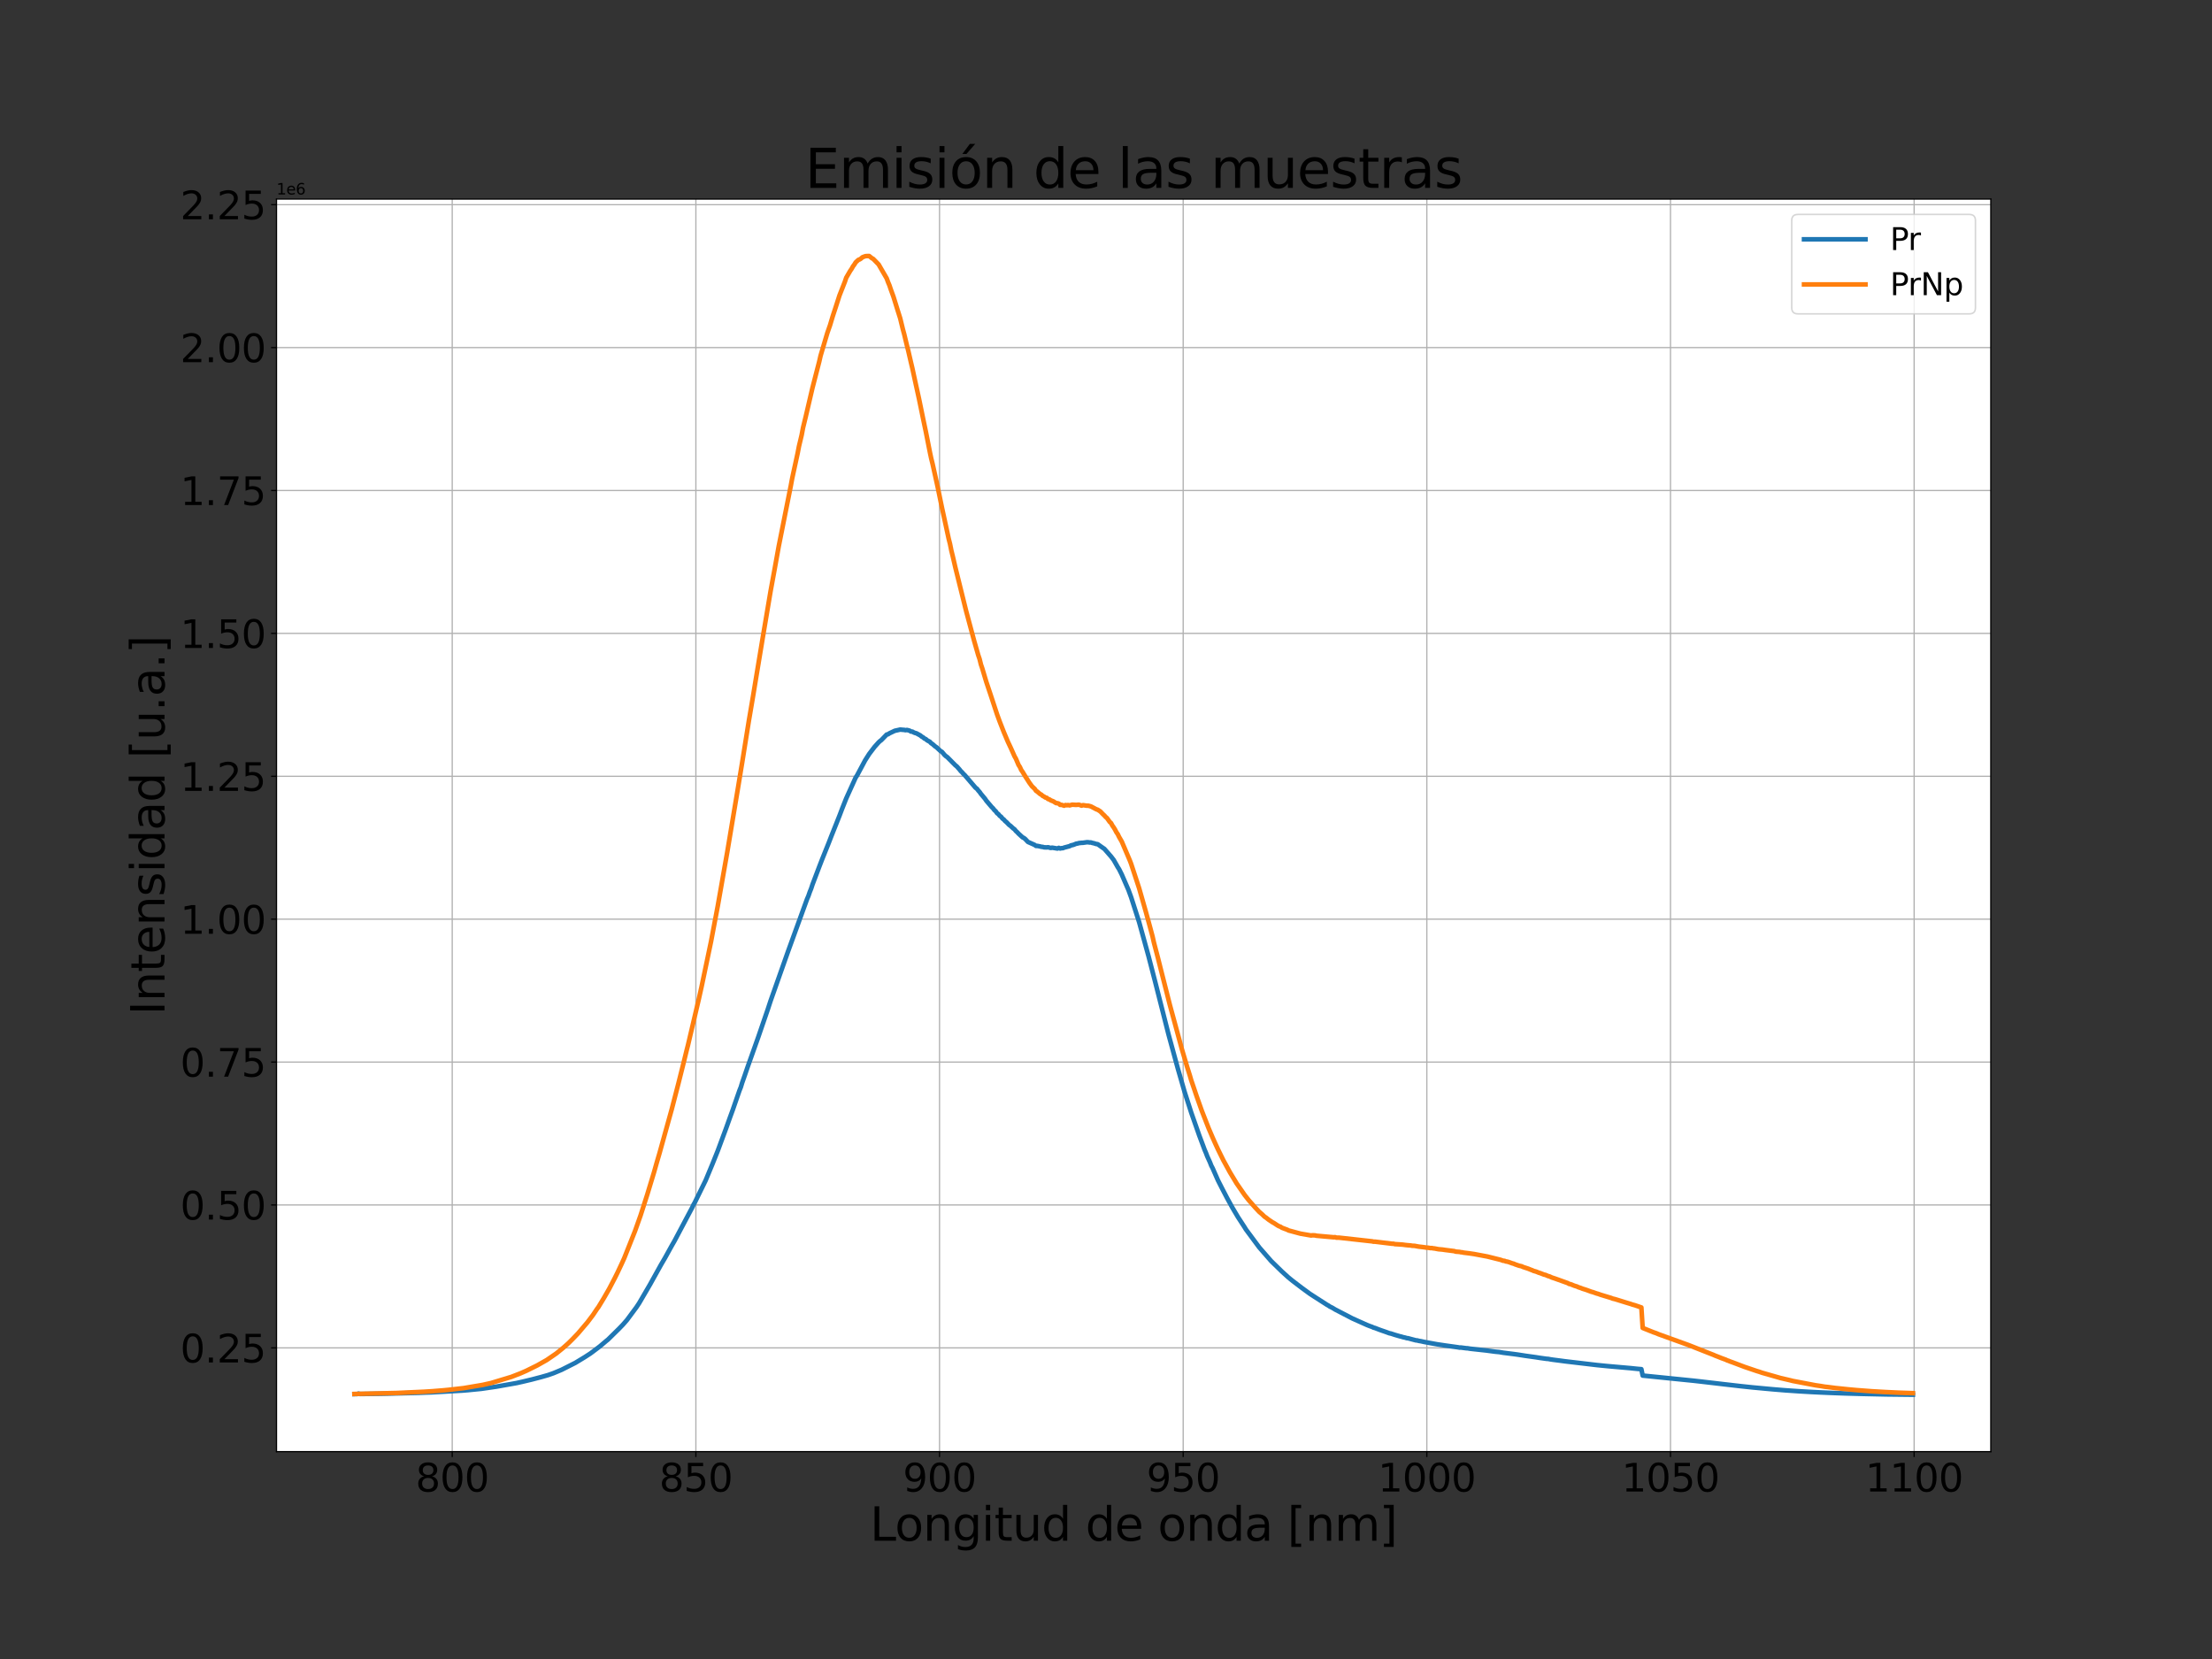 <?xml version="1.0" encoding="utf-8" standalone="no"?>
<!DOCTYPE svg PUBLIC "-//W3C//DTD SVG 1.1//EN"
  "http://www.w3.org/Graphics/SVG/1.1/DTD/svg11.dtd">
<svg xmlns:xlink="http://www.w3.org/1999/xlink" width="1440pt" height="1080pt" viewBox="0 0 1440 1080" xmlns="http://www.w3.org/2000/svg" version="1.1">
 <rect x="0" y="0" width="1440" height="1080" fill="#333333" stroke="none"/>
 <defs>
  <style type="text/css">*{stroke-linejoin: round; stroke-linecap: butt}</style>
 </defs>
 <g id="figure_1">
  <g id="patch_1">
   <path d="M 0 1080 
L 1440 1080 
L 1440 0 
L 0 0 
L 0 1080 
z
" style="fill: none"/>
  </g>
  <g id="axes_1">
   <g id="patch_2">
    <path d="M 180 945 
L 1296 945 
L 1296 129.6 
L 180 129.6 
z
" style="fill: #ffffff"/>
   </g>
   <g id="matplotlib.axis_1">
    <g id="xtick_1">
     <g id="line2d_1">
      <path d="M 294.395 945 
L 294.395 129.6 
" clip-path="url(#p2f93e17b36)" style="fill: none; stroke: #b0b0b0; stroke-width: 0.8; stroke-linecap: square"/>
     </g>
     <g id="line2d_2">
      <defs>
       <path id="mc2baa022e6" d="M 0 0 
L 0 3.5 
" style="stroke: #000000; stroke-width: 0.8"/>
      </defs>
      <g>
       <use xlink:href="#mc2baa022e6" x="294.395" y="945" style="stroke: #000000; stroke-width: 0.8"/>
      </g>
     </g>
     <g id="text_1">
      <!-- 800 -->
      <g transform="translate(270.536 970.996)scale(0.25 -0.25)">
       <defs>
        <path id="DejaVuSans-38" d="M 2034 2216 
Q 1584 2216 1326 1975 
Q 1069 1734 1069 1313 
Q 1069 891 1326 650 
Q 1584 409 2034 409 
Q 2484 409 2743 651 
Q 3003 894 3003 1313 
Q 3003 1734 2745 1975 
Q 2488 2216 2034 2216 
z
M 1403 2484 
Q 997 2584 770 2862 
Q 544 3141 544 3541 
Q 544 4100 942 4425 
Q 1341 4750 2034 4750 
Q 2731 4750 3128 4425 
Q 3525 4100 3525 3541 
Q 3525 3141 3298 2862 
Q 3072 2584 2669 2484 
Q 3125 2378 3379 2068 
Q 3634 1759 3634 1313 
Q 3634 634 3220 271 
Q 2806 -91 2034 -91 
Q 1263 -91 848 271 
Q 434 634 434 1313 
Q 434 1759 690 2068 
Q 947 2378 1403 2484 
z
M 1172 3481 
Q 1172 3119 1398 2916 
Q 1625 2713 2034 2713 
Q 2441 2713 2670 2916 
Q 2900 3119 2900 3481 
Q 2900 3844 2670 4047 
Q 2441 4250 2034 4250 
Q 1625 4250 1398 4047 
Q 1172 3844 1172 3481 
z
" transform="scale(0.016)"/>
        <path id="DejaVuSans-30" d="M 2034 4250 
Q 1547 4250 1301 3770 
Q 1056 3291 1056 2328 
Q 1056 1369 1301 889 
Q 1547 409 2034 409 
Q 2525 409 2770 889 
Q 3016 1369 3016 2328 
Q 3016 3291 2770 3770 
Q 2525 4250 2034 4250 
z
M 2034 4750 
Q 2819 4750 3233 4129 
Q 3647 3509 3647 2328 
Q 3647 1150 3233 529 
Q 2819 -91 2034 -91 
Q 1250 -91 836 529 
Q 422 1150 422 2328 
Q 422 3509 836 4129 
Q 1250 4750 2034 4750 
z
" transform="scale(0.016)"/>
       </defs>
       <use xlink:href="#DejaVuSans-38"/>
       <use xlink:href="#DejaVuSans-30" x="63.623"/>
       <use xlink:href="#DejaVuSans-30" x="127.246"/>
      </g>
     </g>
    </g>
    <g id="xtick_2">
     <g id="line2d_3">
      <path d="M 453.011 945 
L 453.011 129.6 
" clip-path="url(#p2f93e17b36)" style="fill: none; stroke: #b0b0b0; stroke-width: 0.8; stroke-linecap: square"/>
     </g>
     <g id="line2d_4">
      <g>
       <use xlink:href="#mc2baa022e6" x="453.011" y="945" style="stroke: #000000; stroke-width: 0.8"/>
      </g>
     </g>
     <g id="text_2">
      <!-- 850 -->
      <g transform="translate(429.152 970.996)scale(0.25 -0.25)">
       <defs>
        <path id="DejaVuSans-35" d="M 691 4666 
L 3169 4666 
L 3169 4134 
L 1269 4134 
L 1269 2991 
Q 1406 3038 1543 3061 
Q 1681 3084 1819 3084 
Q 2600 3084 3056 2656 
Q 3513 2228 3513 1497 
Q 3513 744 3044 326 
Q 2575 -91 1722 -91 
Q 1428 -91 1123 -41 
Q 819 9 494 109 
L 494 744 
Q 775 591 1075 516 
Q 1375 441 1709 441 
Q 2250 441 2565 725 
Q 2881 1009 2881 1497 
Q 2881 1984 2565 2268 
Q 2250 2553 1709 2553 
Q 1456 2553 1204 2497 
Q 953 2441 691 2322 
L 691 4666 
z
" transform="scale(0.016)"/>
       </defs>
       <use xlink:href="#DejaVuSans-38"/>
       <use xlink:href="#DejaVuSans-35" x="63.623"/>
       <use xlink:href="#DejaVuSans-30" x="127.246"/>
      </g>
     </g>
    </g>
    <g id="xtick_3">
     <g id="line2d_5">
      <path d="M 611.627 945 
L 611.627 129.6 
" clip-path="url(#p2f93e17b36)" style="fill: none; stroke: #b0b0b0; stroke-width: 0.8; stroke-linecap: square"/>
     </g>
     <g id="line2d_6">
      <g>
       <use xlink:href="#mc2baa022e6" x="611.627" y="945" style="stroke: #000000; stroke-width: 0.8"/>
      </g>
     </g>
     <g id="text_3">
      <!-- 900 -->
      <g transform="translate(587.767 970.996)scale(0.25 -0.25)">
       <defs>
        <path id="DejaVuSans-39" d="M 703 97 
L 703 672 
Q 941 559 1184 500 
Q 1428 441 1663 441 
Q 2288 441 2617 861 
Q 2947 1281 2994 2138 
Q 2813 1869 2534 1725 
Q 2256 1581 1919 1581 
Q 1219 1581 811 2004 
Q 403 2428 403 3163 
Q 403 3881 828 4315 
Q 1253 4750 1959 4750 
Q 2769 4750 3195 4129 
Q 3622 3509 3622 2328 
Q 3622 1225 3098 567 
Q 2575 -91 1691 -91 
Q 1453 -91 1209 -44 
Q 966 3 703 97 
z
M 1959 2075 
Q 2384 2075 2632 2365 
Q 2881 2656 2881 3163 
Q 2881 3666 2632 3958 
Q 2384 4250 1959 4250 
Q 1534 4250 1286 3958 
Q 1038 3666 1038 3163 
Q 1038 2656 1286 2365 
Q 1534 2075 1959 2075 
z
" transform="scale(0.016)"/>
       </defs>
       <use xlink:href="#DejaVuSans-39"/>
       <use xlink:href="#DejaVuSans-30" x="63.623"/>
       <use xlink:href="#DejaVuSans-30" x="127.246"/>
      </g>
     </g>
    </g>
    <g id="xtick_4">
     <g id="line2d_7">
      <path d="M 770.243 945 
L 770.243 129.6 
" clip-path="url(#p2f93e17b36)" style="fill: none; stroke: #b0b0b0; stroke-width: 0.8; stroke-linecap: square"/>
     </g>
     <g id="line2d_8">
      <g>
       <use xlink:href="#mc2baa022e6" x="770.243" y="945" style="stroke: #000000; stroke-width: 0.8"/>
      </g>
     </g>
     <g id="text_4">
      <!-- 950 -->
      <g transform="translate(746.383 970.996)scale(0.25 -0.25)">
       <use xlink:href="#DejaVuSans-39"/>
       <use xlink:href="#DejaVuSans-35" x="63.623"/>
       <use xlink:href="#DejaVuSans-30" x="127.246"/>
      </g>
     </g>
    </g>
    <g id="xtick_5">
     <g id="line2d_9">
      <path d="M 928.858 945 
L 928.858 129.6 
" clip-path="url(#p2f93e17b36)" style="fill: none; stroke: #b0b0b0; stroke-width: 0.8; stroke-linecap: square"/>
     </g>
     <g id="line2d_10">
      <g>
       <use xlink:href="#mc2baa022e6" x="928.858" y="945" style="stroke: #000000; stroke-width: 0.8"/>
      </g>
     </g>
     <g id="text_5">
      <!-- 1000 -->
      <g transform="translate(897.046 970.996)scale(0.25 -0.25)">
       <defs>
        <path id="DejaVuSans-31" d="M 794 531 
L 1825 531 
L 1825 4091 
L 703 3866 
L 703 4441 
L 1819 4666 
L 2450 4666 
L 2450 531 
L 3481 531 
L 3481 0 
L 794 0 
L 794 531 
z
" transform="scale(0.016)"/>
       </defs>
       <use xlink:href="#DejaVuSans-31"/>
       <use xlink:href="#DejaVuSans-30" x="63.623"/>
       <use xlink:href="#DejaVuSans-30" x="127.246"/>
       <use xlink:href="#DejaVuSans-30" x="190.869"/>
      </g>
     </g>
    </g>
    <g id="xtick_6">
     <g id="line2d_11">
      <path d="M 1087.474 945 
L 1087.474 129.6 
" clip-path="url(#p2f93e17b36)" style="fill: none; stroke: #b0b0b0; stroke-width: 0.8; stroke-linecap: square"/>
     </g>
     <g id="line2d_12">
      <g>
       <use xlink:href="#mc2baa022e6" x="1087.474" y="945" style="stroke: #000000; stroke-width: 0.8"/>
      </g>
     </g>
     <g id="text_6">
      <!-- 1050 -->
      <g transform="translate(1055.662 970.996)scale(0.25 -0.25)">
       <use xlink:href="#DejaVuSans-31"/>
       <use xlink:href="#DejaVuSans-30" x="63.623"/>
       <use xlink:href="#DejaVuSans-35" x="127.246"/>
       <use xlink:href="#DejaVuSans-30" x="190.869"/>
      </g>
     </g>
    </g>
    <g id="xtick_7">
     <g id="line2d_13">
      <path d="M 1246.09 945 
L 1246.09 129.6 
" clip-path="url(#p2f93e17b36)" style="fill: none; stroke: #b0b0b0; stroke-width: 0.8; stroke-linecap: square"/>
     </g>
     <g id="line2d_14">
      <g>
       <use xlink:href="#mc2baa022e6" x="1246.09" y="945" style="stroke: #000000; stroke-width: 0.8"/>
      </g>
     </g>
     <g id="text_7">
      <!-- 1100 -->
      <g transform="translate(1214.278 970.996)scale(0.25 -0.25)">
       <use xlink:href="#DejaVuSans-31"/>
       <use xlink:href="#DejaVuSans-31" x="63.623"/>
       <use xlink:href="#DejaVuSans-30" x="127.246"/>
       <use xlink:href="#DejaVuSans-30" x="190.869"/>
      </g>
     </g>
    </g>
    <g id="text_8">
     <!-- Longitud de onda [nm] -->
     <g transform="translate(566.346 1002.991)scale(0.3 -0.3)">
      <defs>
       <path id="DejaVuSans-4c" d="M 628 4666 
L 1259 4666 
L 1259 531 
L 3531 531 
L 3531 0 
L 628 0 
L 628 4666 
z
" transform="scale(0.016)"/>
       <path id="DejaVuSans-6f" d="M 1959 3097 
Q 1497 3097 1228 2736 
Q 959 2375 959 1747 
Q 959 1119 1226 758 
Q 1494 397 1959 397 
Q 2419 397 2687 759 
Q 2956 1122 2956 1747 
Q 2956 2369 2687 2733 
Q 2419 3097 1959 3097 
z
M 1959 3584 
Q 2709 3584 3137 3096 
Q 3566 2609 3566 1747 
Q 3566 888 3137 398 
Q 2709 -91 1959 -91 
Q 1206 -91 779 398 
Q 353 888 353 1747 
Q 353 2609 779 3096 
Q 1206 3584 1959 3584 
z
" transform="scale(0.016)"/>
       <path id="DejaVuSans-6e" d="M 3513 2113 
L 3513 0 
L 2938 0 
L 2938 2094 
Q 2938 2591 2744 2837 
Q 2550 3084 2163 3084 
Q 1697 3084 1428 2787 
Q 1159 2491 1159 1978 
L 1159 0 
L 581 0 
L 581 3500 
L 1159 3500 
L 1159 2956 
Q 1366 3272 1645 3428 
Q 1925 3584 2291 3584 
Q 2894 3584 3203 3211 
Q 3513 2838 3513 2113 
z
" transform="scale(0.016)"/>
       <path id="DejaVuSans-67" d="M 2906 1791 
Q 2906 2416 2648 2759 
Q 2391 3103 1925 3103 
Q 1463 3103 1205 2759 
Q 947 2416 947 1791 
Q 947 1169 1205 825 
Q 1463 481 1925 481 
Q 2391 481 2648 825 
Q 2906 1169 2906 1791 
z
M 3481 434 
Q 3481 -459 3084 -895 
Q 2688 -1331 1869 -1331 
Q 1566 -1331 1297 -1286 
Q 1028 -1241 775 -1147 
L 775 -588 
Q 1028 -725 1275 -790 
Q 1522 -856 1778 -856 
Q 2344 -856 2625 -561 
Q 2906 -266 2906 331 
L 2906 616 
Q 2728 306 2450 153 
Q 2172 0 1784 0 
Q 1141 0 747 490 
Q 353 981 353 1791 
Q 353 2603 747 3093 
Q 1141 3584 1784 3584 
Q 2172 3584 2450 3431 
Q 2728 3278 2906 2969 
L 2906 3500 
L 3481 3500 
L 3481 434 
z
" transform="scale(0.016)"/>
       <path id="DejaVuSans-69" d="M 603 3500 
L 1178 3500 
L 1178 0 
L 603 0 
L 603 3500 
z
M 603 4863 
L 1178 4863 
L 1178 4134 
L 603 4134 
L 603 4863 
z
" transform="scale(0.016)"/>
       <path id="DejaVuSans-74" d="M 1172 4494 
L 1172 3500 
L 2356 3500 
L 2356 3053 
L 1172 3053 
L 1172 1153 
Q 1172 725 1289 603 
Q 1406 481 1766 481 
L 2356 481 
L 2356 0 
L 1766 0 
Q 1100 0 847 248 
Q 594 497 594 1153 
L 594 3053 
L 172 3053 
L 172 3500 
L 594 3500 
L 594 4494 
L 1172 4494 
z
" transform="scale(0.016)"/>
       <path id="DejaVuSans-75" d="M 544 1381 
L 544 3500 
L 1119 3500 
L 1119 1403 
Q 1119 906 1312 657 
Q 1506 409 1894 409 
Q 2359 409 2629 706 
Q 2900 1003 2900 1516 
L 2900 3500 
L 3475 3500 
L 3475 0 
L 2900 0 
L 2900 538 
Q 2691 219 2414 64 
Q 2138 -91 1772 -91 
Q 1169 -91 856 284 
Q 544 659 544 1381 
z
M 1991 3584 
L 1991 3584 
z
" transform="scale(0.016)"/>
       <path id="DejaVuSans-64" d="M 2906 2969 
L 2906 4863 
L 3481 4863 
L 3481 0 
L 2906 0 
L 2906 525 
Q 2725 213 2448 61 
Q 2172 -91 1784 -91 
Q 1150 -91 751 415 
Q 353 922 353 1747 
Q 353 2572 751 3078 
Q 1150 3584 1784 3584 
Q 2172 3584 2448 3432 
Q 2725 3281 2906 2969 
z
M 947 1747 
Q 947 1113 1208 752 
Q 1469 391 1925 391 
Q 2381 391 2643 752 
Q 2906 1113 2906 1747 
Q 2906 2381 2643 2742 
Q 2381 3103 1925 3103 
Q 1469 3103 1208 2742 
Q 947 2381 947 1747 
z
" transform="scale(0.016)"/>
       <path id="DejaVuSans-20" transform="scale(0.016)"/>
       <path id="DejaVuSans-65" d="M 3597 1894 
L 3597 1613 
L 953 1613 
Q 991 1019 1311 708 
Q 1631 397 2203 397 
Q 2534 397 2845 478 
Q 3156 559 3463 722 
L 3463 178 
Q 3153 47 2828 -22 
Q 2503 -91 2169 -91 
Q 1331 -91 842 396 
Q 353 884 353 1716 
Q 353 2575 817 3079 
Q 1281 3584 2069 3584 
Q 2775 3584 3186 3129 
Q 3597 2675 3597 1894 
z
M 3022 2063 
Q 3016 2534 2758 2815 
Q 2500 3097 2075 3097 
Q 1594 3097 1305 2825 
Q 1016 2553 972 2059 
L 3022 2063 
z
" transform="scale(0.016)"/>
       <path id="DejaVuSans-61" d="M 2194 1759 
Q 1497 1759 1228 1600 
Q 959 1441 959 1056 
Q 959 750 1161 570 
Q 1363 391 1709 391 
Q 2188 391 2477 730 
Q 2766 1069 2766 1631 
L 2766 1759 
L 2194 1759 
z
M 3341 1997 
L 3341 0 
L 2766 0 
L 2766 531 
Q 2569 213 2275 61 
Q 1981 -91 1556 -91 
Q 1019 -91 701 211 
Q 384 513 384 1019 
Q 384 1609 779 1909 
Q 1175 2209 1959 2209 
L 2766 2209 
L 2766 2266 
Q 2766 2663 2505 2880 
Q 2244 3097 1772 3097 
Q 1472 3097 1187 3025 
Q 903 2953 641 2809 
L 641 3341 
Q 956 3463 1253 3523 
Q 1550 3584 1831 3584 
Q 2591 3584 2966 3190 
Q 3341 2797 3341 1997 
z
" transform="scale(0.016)"/>
       <path id="DejaVuSans-5b" d="M 550 4863 
L 1875 4863 
L 1875 4416 
L 1125 4416 
L 1125 -397 
L 1875 -397 
L 1875 -844 
L 550 -844 
L 550 4863 
z
" transform="scale(0.016)"/>
       <path id="DejaVuSans-6d" d="M 3328 2828 
Q 3544 3216 3844 3400 
Q 4144 3584 4550 3584 
Q 5097 3584 5394 3201 
Q 5691 2819 5691 2113 
L 5691 0 
L 5113 0 
L 5113 2094 
Q 5113 2597 4934 2840 
Q 4756 3084 4391 3084 
Q 3944 3084 3684 2787 
Q 3425 2491 3425 1978 
L 3425 0 
L 2847 0 
L 2847 2094 
Q 2847 2600 2669 2842 
Q 2491 3084 2119 3084 
Q 1678 3084 1418 2786 
Q 1159 2488 1159 1978 
L 1159 0 
L 581 0 
L 581 3500 
L 1159 3500 
L 1159 2956 
Q 1356 3278 1631 3431 
Q 1906 3584 2284 3584 
Q 2666 3584 2933 3390 
Q 3200 3197 3328 2828 
z
" transform="scale(0.016)"/>
       <path id="DejaVuSans-5d" d="M 1947 4863 
L 1947 -844 
L 622 -844 
L 622 -397 
L 1369 -397 
L 1369 4416 
L 622 4416 
L 622 4863 
L 1947 4863 
z
" transform="scale(0.016)"/>
      </defs>
      <use xlink:href="#DejaVuSans-4c"/>
      <use xlink:href="#DejaVuSans-6f" x="53.963"/>
      <use xlink:href="#DejaVuSans-6e" x="115.145"/>
      <use xlink:href="#DejaVuSans-67" x="178.523"/>
      <use xlink:href="#DejaVuSans-69" x="242"/>
      <use xlink:href="#DejaVuSans-74" x="269.783"/>
      <use xlink:href="#DejaVuSans-75" x="308.992"/>
      <use xlink:href="#DejaVuSans-64" x="372.371"/>
      <use xlink:href="#DejaVuSans-20" x="435.848"/>
      <use xlink:href="#DejaVuSans-64" x="467.635"/>
      <use xlink:href="#DejaVuSans-65" x="531.111"/>
      <use xlink:href="#DejaVuSans-20" x="592.635"/>
      <use xlink:href="#DejaVuSans-6f" x="624.422"/>
      <use xlink:href="#DejaVuSans-6e" x="685.604"/>
      <use xlink:href="#DejaVuSans-64" x="748.982"/>
      <use xlink:href="#DejaVuSans-61" x="812.459"/>
      <use xlink:href="#DejaVuSans-20" x="873.738"/>
      <use xlink:href="#DejaVuSans-5b" x="905.525"/>
      <use xlink:href="#DejaVuSans-6e" x="944.539"/>
      <use xlink:href="#DejaVuSans-6d" x="1007.918"/>
      <use xlink:href="#DejaVuSans-5d" x="1105.33"/>
     </g>
    </g>
   </g>
   <g id="matplotlib.axis_2">
    <g id="ytick_1">
     <g id="line2d_15">
      <path d="M 180 877.454 
L 1296 877.454 
" clip-path="url(#p2f93e17b36)" style="fill: none; stroke: #b0b0b0; stroke-width: 0.8; stroke-linecap: square"/>
     </g>
     <g id="line2d_16">
      <defs>
       <path id="m3f6ccb1b05" d="M 0 0 
L -3.5 0 
" style="stroke: #000000; stroke-width: 0.8"/>
      </defs>
      <g>
       <use xlink:href="#m3f6ccb1b05" x="180" y="877.454" style="stroke: #000000; stroke-width: 0.8"/>
      </g>
     </g>
     <g id="text_9">
      <!-- 0.25 -->
      <g transform="translate(117.336 886.952)scale(0.25 -0.25)">
       <defs>
        <path id="DejaVuSans-2e" d="M 684 794 
L 1344 794 
L 1344 0 
L 684 0 
L 684 794 
z
" transform="scale(0.016)"/>
        <path id="DejaVuSans-32" d="M 1228 531 
L 3431 531 
L 3431 0 
L 469 0 
L 469 531 
Q 828 903 1448 1529 
Q 2069 2156 2228 2338 
Q 2531 2678 2651 2914 
Q 2772 3150 2772 3378 
Q 2772 3750 2511 3984 
Q 2250 4219 1831 4219 
Q 1534 4219 1204 4116 
Q 875 4013 500 3803 
L 500 4441 
Q 881 4594 1212 4672 
Q 1544 4750 1819 4750 
Q 2544 4750 2975 4387 
Q 3406 4025 3406 3419 
Q 3406 3131 3298 2873 
Q 3191 2616 2906 2266 
Q 2828 2175 2409 1742 
Q 1991 1309 1228 531 
z
" transform="scale(0.016)"/>
       </defs>
       <use xlink:href="#DejaVuSans-30"/>
       <use xlink:href="#DejaVuSans-2e" x="63.623"/>
       <use xlink:href="#DejaVuSans-32" x="95.41"/>
       <use xlink:href="#DejaVuSans-35" x="159.033"/>
      </g>
     </g>
    </g>
    <g id="ytick_2">
     <g id="line2d_17">
      <path d="M 180 784.428 
L 1296 784.428 
" clip-path="url(#p2f93e17b36)" style="fill: none; stroke: #b0b0b0; stroke-width: 0.8; stroke-linecap: square"/>
     </g>
     <g id="line2d_18">
      <g>
       <use xlink:href="#m3f6ccb1b05" x="180" y="784.428" style="stroke: #000000; stroke-width: 0.8"/>
      </g>
     </g>
     <g id="text_10">
      <!-- 0.50 -->
      <g transform="translate(117.336 793.927)scale(0.25 -0.25)">
       <use xlink:href="#DejaVuSans-30"/>
       <use xlink:href="#DejaVuSans-2e" x="63.623"/>
       <use xlink:href="#DejaVuSans-35" x="95.41"/>
       <use xlink:href="#DejaVuSans-30" x="159.033"/>
      </g>
     </g>
    </g>
    <g id="ytick_3">
     <g id="line2d_19">
      <path d="M 180 691.403 
L 1296 691.403 
" clip-path="url(#p2f93e17b36)" style="fill: none; stroke: #b0b0b0; stroke-width: 0.8; stroke-linecap: square"/>
     </g>
     <g id="line2d_20">
      <g>
       <use xlink:href="#m3f6ccb1b05" x="180" y="691.403" style="stroke: #000000; stroke-width: 0.8"/>
      </g>
     </g>
     <g id="text_11">
      <!-- 0.75 -->
      <g transform="translate(117.336 700.901)scale(0.25 -0.25)">
       <defs>
        <path id="DejaVuSans-37" d="M 525 4666 
L 3525 4666 
L 3525 4397 
L 1831 0 
L 1172 0 
L 2766 4134 
L 525 4134 
L 525 4666 
z
" transform="scale(0.016)"/>
       </defs>
       <use xlink:href="#DejaVuSans-30"/>
       <use xlink:href="#DejaVuSans-2e" x="63.623"/>
       <use xlink:href="#DejaVuSans-37" x="95.41"/>
       <use xlink:href="#DejaVuSans-35" x="159.033"/>
      </g>
     </g>
    </g>
    <g id="ytick_4">
     <g id="line2d_21">
      <path d="M 180 598.377 
L 1296 598.377 
" clip-path="url(#p2f93e17b36)" style="fill: none; stroke: #b0b0b0; stroke-width: 0.8; stroke-linecap: square"/>
     </g>
     <g id="line2d_22">
      <g>
       <use xlink:href="#m3f6ccb1b05" x="180" y="598.377" style="stroke: #000000; stroke-width: 0.8"/>
      </g>
     </g>
     <g id="text_12">
      <!-- 1.00 -->
      <g transform="translate(117.336 607.875)scale(0.25 -0.25)">
       <use xlink:href="#DejaVuSans-31"/>
       <use xlink:href="#DejaVuSans-2e" x="63.623"/>
       <use xlink:href="#DejaVuSans-30" x="95.41"/>
       <use xlink:href="#DejaVuSans-30" x="159.033"/>
      </g>
     </g>
    </g>
    <g id="ytick_5">
     <g id="line2d_23">
      <path d="M 180 505.352 
L 1296 505.352 
" clip-path="url(#p2f93e17b36)" style="fill: none; stroke: #b0b0b0; stroke-width: 0.8; stroke-linecap: square"/>
     </g>
     <g id="line2d_24">
      <g>
       <use xlink:href="#m3f6ccb1b05" x="180" y="505.352" style="stroke: #000000; stroke-width: 0.8"/>
      </g>
     </g>
     <g id="text_13">
      <!-- 1.25 -->
      <g transform="translate(117.336 514.85)scale(0.25 -0.25)">
       <use xlink:href="#DejaVuSans-31"/>
       <use xlink:href="#DejaVuSans-2e" x="63.623"/>
       <use xlink:href="#DejaVuSans-32" x="95.41"/>
       <use xlink:href="#DejaVuSans-35" x="159.033"/>
      </g>
     </g>
    </g>
    <g id="ytick_6">
     <g id="line2d_25">
      <path d="M 180 412.326 
L 1296 412.326 
" clip-path="url(#p2f93e17b36)" style="fill: none; stroke: #b0b0b0; stroke-width: 0.8; stroke-linecap: square"/>
     </g>
     <g id="line2d_26">
      <g>
       <use xlink:href="#m3f6ccb1b05" x="180" y="412.326" style="stroke: #000000; stroke-width: 0.8"/>
      </g>
     </g>
     <g id="text_14">
      <!-- 1.50 -->
      <g transform="translate(117.336 421.824)scale(0.25 -0.25)">
       <use xlink:href="#DejaVuSans-31"/>
       <use xlink:href="#DejaVuSans-2e" x="63.623"/>
       <use xlink:href="#DejaVuSans-35" x="95.41"/>
       <use xlink:href="#DejaVuSans-30" x="159.033"/>
      </g>
     </g>
    </g>
    <g id="ytick_7">
     <g id="line2d_27">
      <path d="M 180 319.3 
L 1296 319.3 
" clip-path="url(#p2f93e17b36)" style="fill: none; stroke: #b0b0b0; stroke-width: 0.8; stroke-linecap: square"/>
     </g>
     <g id="line2d_28">
      <g>
       <use xlink:href="#m3f6ccb1b05" x="180" y="319.3" style="stroke: #000000; stroke-width: 0.8"/>
      </g>
     </g>
     <g id="text_15">
      <!-- 1.75 -->
      <g transform="translate(117.336 328.798)scale(0.25 -0.25)">
       <use xlink:href="#DejaVuSans-31"/>
       <use xlink:href="#DejaVuSans-2e" x="63.623"/>
       <use xlink:href="#DejaVuSans-37" x="95.41"/>
       <use xlink:href="#DejaVuSans-35" x="159.033"/>
      </g>
     </g>
    </g>
    <g id="ytick_8">
     <g id="line2d_29">
      <path d="M 180 226.275 
L 1296 226.275 
" clip-path="url(#p2f93e17b36)" style="fill: none; stroke: #b0b0b0; stroke-width: 0.8; stroke-linecap: square"/>
     </g>
     <g id="line2d_30">
      <g>
       <use xlink:href="#m3f6ccb1b05" x="180" y="226.275" style="stroke: #000000; stroke-width: 0.8"/>
      </g>
     </g>
     <g id="text_16">
      <!-- 2.00 -->
      <g transform="translate(117.336 235.773)scale(0.25 -0.25)">
       <use xlink:href="#DejaVuSans-32"/>
       <use xlink:href="#DejaVuSans-2e" x="63.623"/>
       <use xlink:href="#DejaVuSans-30" x="95.41"/>
       <use xlink:href="#DejaVuSans-30" x="159.033"/>
      </g>
     </g>
    </g>
    <g id="ytick_9">
     <g id="line2d_31">
      <path d="M 180 133.249 
L 1296 133.249 
" clip-path="url(#p2f93e17b36)" style="fill: none; stroke: #b0b0b0; stroke-width: 0.8; stroke-linecap: square"/>
     </g>
     <g id="line2d_32">
      <g>
       <use xlink:href="#m3f6ccb1b05" x="180" y="133.249" style="stroke: #000000; stroke-width: 0.8"/>
      </g>
     </g>
     <g id="text_17">
      <!-- 2.25 -->
      <g transform="translate(117.336 142.747)scale(0.25 -0.25)">
       <use xlink:href="#DejaVuSans-32"/>
       <use xlink:href="#DejaVuSans-2e" x="63.623"/>
       <use xlink:href="#DejaVuSans-32" x="95.41"/>
       <use xlink:href="#DejaVuSans-35" x="159.033"/>
      </g>
     </g>
    </g>
    <g id="text_18">
     <!-- Intensidad [u.a.] -->
     <g transform="translate(107.097 660.771)rotate(-90)scale(0.3 -0.3)">
      <defs>
       <path id="DejaVuSans-49" d="M 628 4666 
L 1259 4666 
L 1259 0 
L 628 0 
L 628 4666 
z
" transform="scale(0.016)"/>
       <path id="DejaVuSans-73" d="M 2834 3397 
L 2834 2853 
Q 2591 2978 2328 3040 
Q 2066 3103 1784 3103 
Q 1356 3103 1142 2972 
Q 928 2841 928 2578 
Q 928 2378 1081 2264 
Q 1234 2150 1697 2047 
L 1894 2003 
Q 2506 1872 2764 1633 
Q 3022 1394 3022 966 
Q 3022 478 2636 193 
Q 2250 -91 1575 -91 
Q 1294 -91 989 -36 
Q 684 19 347 128 
L 347 722 
Q 666 556 975 473 
Q 1284 391 1588 391 
Q 1994 391 2212 530 
Q 2431 669 2431 922 
Q 2431 1156 2273 1281 
Q 2116 1406 1581 1522 
L 1381 1569 
Q 847 1681 609 1914 
Q 372 2147 372 2553 
Q 372 3047 722 3315 
Q 1072 3584 1716 3584 
Q 2034 3584 2315 3537 
Q 2597 3491 2834 3397 
z
" transform="scale(0.016)"/>
      </defs>
      <use xlink:href="#DejaVuSans-49"/>
      <use xlink:href="#DejaVuSans-6e" x="29.492"/>
      <use xlink:href="#DejaVuSans-74" x="92.871"/>
      <use xlink:href="#DejaVuSans-65" x="132.08"/>
      <use xlink:href="#DejaVuSans-6e" x="193.604"/>
      <use xlink:href="#DejaVuSans-73" x="256.982"/>
      <use xlink:href="#DejaVuSans-69" x="309.082"/>
      <use xlink:href="#DejaVuSans-64" x="336.865"/>
      <use xlink:href="#DejaVuSans-61" x="400.342"/>
      <use xlink:href="#DejaVuSans-64" x="461.621"/>
      <use xlink:href="#DejaVuSans-20" x="525.098"/>
      <use xlink:href="#DejaVuSans-5b" x="556.885"/>
      <use xlink:href="#DejaVuSans-75" x="595.898"/>
      <use xlink:href="#DejaVuSans-2e" x="659.277"/>
      <use xlink:href="#DejaVuSans-61" x="691.064"/>
      <use xlink:href="#DejaVuSans-2e" x="752.344"/>
      <use xlink:href="#DejaVuSans-5d" x="784.131"/>
     </g>
    </g>
    <g id="text_19">
     <!-- 1e6 -->
     <g transform="translate(180 126.6)scale(0.1 -0.1)">
      <defs>
       <path id="DejaVuSans-36" d="M 2113 2584 
Q 1688 2584 1439 2293 
Q 1191 2003 1191 1497 
Q 1191 994 1439 701 
Q 1688 409 2113 409 
Q 2538 409 2786 701 
Q 3034 994 3034 1497 
Q 3034 2003 2786 2293 
Q 2538 2584 2113 2584 
z
M 3366 4563 
L 3366 3988 
Q 3128 4100 2886 4159 
Q 2644 4219 2406 4219 
Q 1781 4219 1451 3797 
Q 1122 3375 1075 2522 
Q 1259 2794 1537 2939 
Q 1816 3084 2150 3084 
Q 2853 3084 3261 2657 
Q 3669 2231 3669 1497 
Q 3669 778 3244 343 
Q 2819 -91 2113 -91 
Q 1303 -91 875 529 
Q 447 1150 447 2328 
Q 447 3434 972 4092 
Q 1497 4750 2381 4750 
Q 2619 4750 2861 4703 
Q 3103 4656 3366 4563 
z
" transform="scale(0.016)"/>
      </defs>
      <use xlink:href="#DejaVuSans-31"/>
      <use xlink:href="#DejaVuSans-65" x="63.623"/>
      <use xlink:href="#DejaVuSans-36" x="125.146"/>
     </g>
    </g>
   </g>
   <g id="line2d_33">
    <path d="M 230.727 907.569 
L 232.507 907.529 
L 233.397 907.229 
L 234.286 907.487 
L 247.629 907.322 
L 253.853 907.194 
L 272.518 906.723 
L 276.961 906.546 
L 280.514 906.423 
L 300.936 905.265 
L 304.487 904.985 
L 313.36 904.109 
L 323.118 902.686 
L 336.418 900.331 
L 338.19 899.926 
L 339.963 899.535 
L 346.167 898.059 
L 352.369 896.431 
L 356.798 895.162 
L 360.341 893.923 
L 365.654 891.692 
L 374.507 887.22 
L 380.702 883.465 
L 382.472 882.311 
L 384.242 881.167 
L 386.011 879.866 
L 390.435 876.532 
L 394.857 872.786 
L 395.742 872.092 
L 402.816 865.14 
L 405.468 862.396 
L 408.12 859.359 
L 414.307 851.01 
L 416.075 848.348 
L 423.143 836.226 
L 430.21 823.516 
L 432.859 818.981 
L 437.274 811.004 
L 439.04 807.935 
L 450.515 786.294 
L 451.397 784.402 
L 452.279 782.883 
L 459.337 768.493 
L 463.748 757.899 
L 467.275 749.107 
L 472.566 734.844 
L 475.21 727.458 
L 476.973 722.645 
L 481.38 709.939 
L 482.262 707.746 
L 483.143 704.854 
L 484.905 699.853 
L 486.667 694.703 
L 493.715 674.884 
L 499.88 656.926 
L 501.641 651.549 
L 513.086 619.167 
L 525.404 585.249 
L 526.283 583.225 
L 527.163 580.661 
L 528.042 578.505 
L 528.922 575.824 
L 533.319 564.258 
L 535.077 559.714 
L 539.473 548.768 
L 541.231 544.232 
L 546.505 531.007 
L 548.262 526.368 
L 550.898 519.733 
L 557.048 506.155 
L 557.926 504.846 
L 559.683 501.543 
L 563.196 494.978 
L 565.83 490.834 
L 569.342 486.213 
L 571.975 483.284 
L 572.853 482.461 
L 573.731 481.81 
L 577.242 478.193 
L 578.119 477.996 
L 578.997 477.396 
L 582.506 475.733 
L 585.138 475.156 
L 586.016 474.945 
L 587.77 475.107 
L 588.647 475.164 
L 589.524 475.362 
L 590.401 475.191 
L 592.155 475.653 
L 593.032 476.246 
L 593.909 476.254 
L 594.786 476.786 
L 595.663 477.138 
L 596.54 477.358 
L 599.17 478.788 
L 600.047 479.554 
L 600.923 480.01 
L 601.8 480.788 
L 602.676 481.142 
L 603.553 481.936 
L 605.306 482.881 
L 606.182 483.834 
L 607.059 484.386 
L 608.811 485.926 
L 609.688 486.49 
L 612.316 488.966 
L 613.192 489.438 
L 614.944 491.509 
L 615.821 492.288 
L 616.697 492.904 
L 621.952 498.203 
L 622.827 498.891 
L 624.579 500.862 
L 625.454 501.977 
L 626.33 502.789 
L 627.206 503.816 
L 628.081 504.633 
L 635.084 512.827 
L 635.959 513.45 
L 636.834 514.595 
L 637.709 515.556 
L 638.584 516.817 
L 641.209 519.943 
L 642.084 521.251 
L 644.709 524.331 
L 645.584 525.366 
L 646.458 526.213 
L 647.333 527.352 
L 648.208 528.132 
L 649.082 529.373 
L 649.957 529.991 
L 650.831 531.107 
L 651.706 531.699 
L 652.58 532.853 
L 653.455 533.479 
L 654.329 534.493 
L 655.204 535.202 
L 656.952 537.012 
L 657.827 537.629 
L 659.575 539.252 
L 660.449 539.866 
L 661.323 540.973 
L 662.197 541.755 
L 663.071 542.7 
L 665.693 545.104 
L 666.567 545.525 
L 667.441 546.214 
L 669.189 548.087 
L 673.557 550.036 
L 674.43 550.684 
L 675.304 550.677 
L 677.051 551.017 
L 677.924 551.267 
L 678.798 551.324 
L 679.671 551.598 
L 681.418 551.665 
L 682.291 551.553 
L 684.037 552.02 
L 684.91 551.826 
L 688.402 552.389 
L 689.275 551.957 
L 690.148 552.372 
L 691.021 552.152 
L 691.894 552.15 
L 692.766 551.781 
L 696.257 550.854 
L 697.129 550.38 
L 698.875 549.952 
L 700.619 549.234 
L 701.492 549.118 
L 702.364 548.849 
L 704.109 548.677 
L 704.981 548.649 
L 706.725 548.402 
L 707.597 548.283 
L 708.469 548.308 
L 709.341 548.447 
L 710.213 548.443 
L 711.085 548.749 
L 711.957 548.904 
L 713.701 549.452 
L 714.573 549.547 
L 717.188 551.406 
L 718.931 552.599 
L 723.289 557.584 
L 725.031 559.858 
L 727.645 564.466 
L 728.516 565.826 
L 730.258 569.304 
L 734.613 579.351 
L 736.355 584.088 
L 741.579 600.333 
L 747.672 622.419 
L 752.023 639.201 
L 760.722 673.494 
L 766.809 695.774 
L 771.156 710.792 
L 775.502 724.344 
L 780.715 739.204 
L 783.321 746.145 
L 784.19 748.497 
L 785.058 750.499 
L 785.927 752.794 
L 787.664 756.588 
L 788.532 758.811 
L 789.401 760.454 
L 792.006 766.372 
L 792.874 768.36 
L 795.479 773.475 
L 798.951 780.149 
L 802.422 786.428 
L 805.893 792.282 
L 810.23 798.942 
L 811.098 800.365 
L 819.769 812.056 
L 827.57 820.994 
L 834.502 827.749 
L 838.833 831.688 
L 841.431 833.789 
L 847.491 838.423 
L 852.684 842.208 
L 855.28 843.903 
L 863.931 849.453 
L 864.795 849.914 
L 865.66 850.531 
L 867.39 851.385 
L 869.119 852.446 
L 880.355 858.285 
L 889.857 862.539 
L 891.584 863.225 
L 893.311 863.838 
L 894.174 864.282 
L 895.037 864.486 
L 897.627 865.495 
L 899.353 866.116 
L 901.942 867.007 
L 904.531 867.953 
L 905.394 868.107 
L 907.982 868.958 
L 911.432 869.963 
L 912.295 870.14 
L 913.157 870.44 
L 914.882 870.811 
L 915.744 871.113 
L 916.606 871.18 
L 918.331 871.649 
L 921.779 872.563 
L 922.641 872.61 
L 923.503 872.876 
L 925.227 873.168 
L 926.95 873.562 
L 935.565 875.128 
L 940.732 875.901 
L 947.619 876.861 
L 949.34 877.108 
L 950.2 877.274 
L 951.061 877.244 
L 954.502 877.692 
L 955.363 877.722 
L 957.083 878.013 
L 967.402 879.147 
L 973.418 879.942 
L 975.996 880.184 
L 978.573 880.626 
L 985.444 881.488 
L 988.02 881.835 
L 993.171 882.638 
L 994.887 882.875 
L 1000.036 883.594 
L 1001.751 883.874 
L 1003.467 884.12 
L 1006.898 884.596 
L 1007.755 884.625 
L 1009.47 884.952 
L 1011.185 885.203 
L 1015.471 885.75 
L 1018.899 886.212 
L 1039.452 888.632 
L 1046.297 889.316 
L 1059.978 890.528 
L 1061.687 890.672 
L 1063.396 890.858 
L 1065.96 891.118 
L 1068.523 891.33 
L 1069.376 895.488 
L 1102.569 898.845 
L 1106.933 899.338 
L 1117.404 900.558 
L 1120.893 900.971 
L 1133.101 902.378 
L 1140.945 903.209 
L 1154.013 904.422 
L 1161.85 905.067 
L 1167.073 905.428 
L 1171.425 905.721 
L 1179.256 906.175 
L 1185.345 906.473 
L 1192.302 906.767 
L 1201.863 907.114 
L 1211.421 907.385 
L 1227.92 907.746 
L 1245.273 907.936 
L 1245.273 907.936 
" clip-path="url(#p2f93e17b36)" style="fill: none; stroke: #1f77b4; stroke-width: 3; stroke-linecap: square"/>
   </g>
   <g id="line2d_34">
    <path d="M 230.727 907.463 
L 234.286 907.37 
L 258.298 906.829 
L 276.072 906.019 
L 281.402 905.681 
L 288.507 905.112 
L 292.059 904.768 
L 301.824 903.659 
L 314.247 901.559 
L 316.909 900.955 
L 319.57 900.371 
L 332.872 896.35 
L 339.077 893.935 
L 342.622 892.378 
L 349.711 888.875 
L 355.912 885.367 
L 362.112 881.116 
L 366.539 877.537 
L 370.081 874.38 
L 372.736 871.748 
L 376.277 868.044 
L 382.472 860.756 
L 384.242 858.404 
L 386.011 856.072 
L 388.665 852.096 
L 389.55 850.918 
L 393.088 845.088 
L 396.626 838.927 
L 400.163 832.148 
L 401.932 828.603 
L 404.584 822.968 
L 406.352 819.088 
L 413.424 801.31 
L 416.958 791.367 
L 421.376 777.612 
L 425.793 763.036 
L 427.56 756.78 
L 429.327 750.773 
L 437.274 722.193 
L 439.923 711.971 
L 441.688 705.148 
L 445.219 691.07 
L 446.984 683.839 
L 447.867 680.394 
L 449.632 672.91 
L 454.926 650.37 
L 456.691 642.465 
L 462.866 612.991 
L 467.275 589.707 
L 473.447 554.658 
L 480.499 512.493 
L 483.143 496.439 
L 487.549 468.98 
L 490.192 453.436 
L 492.834 437.447 
L 496.358 416.19 
L 501.641 384.85 
L 504.283 370.458 
L 506.924 355.777 
L 514.846 316.048 
L 515.726 311.305 
L 519.245 295.102 
L 520.125 290.539 
L 521.885 283.174 
L 522.765 278.477 
L 524.524 271.258 
L 528.922 252.436 
L 533.319 235.397 
L 534.198 231.563 
L 538.594 216.736 
L 540.352 211.717 
L 542.11 205.836 
L 543.868 200.502 
L 546.505 192.319 
L 550.02 183.368 
L 550.898 180.772 
L 553.534 176.243 
L 554.413 174.977 
L 555.291 173.39 
L 556.17 172.223 
L 557.048 170.791 
L 558.805 169.166 
L 559.683 168.856 
L 560.561 168.279 
L 561.439 167.476 
L 563.196 166.816 
L 564.074 166.687 
L 565.83 166.664 
L 567.586 168.078 
L 568.464 168.538 
L 571.975 172.138 
L 573.731 175.184 
L 577.242 181.236 
L 578.119 183.652 
L 578.997 185.703 
L 579.874 188.323 
L 581.629 193.136 
L 584.261 201.655 
L 586.016 207.185 
L 587.77 214.397 
L 588.647 217.612 
L 590.401 224.9 
L 591.278 228.352 
L 593.032 235.947 
L 593.909 239.65 
L 595.663 247.722 
L 598.293 259.716 
L 600.923 272.497 
L 602.676 280.829 
L 605.306 294.146 
L 606.182 298.279 
L 607.059 301.809 
L 608.811 309.696 
L 610.564 317.714 
L 613.192 330.459 
L 614.944 338.473 
L 617.572 350.623 
L 618.448 354.08 
L 619.324 358.414 
L 620.2 361.942 
L 621.952 369.499 
L 628.956 397.792 
L 634.209 417.355 
L 636.834 426.488 
L 637.709 429.046 
L 638.584 432.587 
L 639.459 435.164 
L 642.084 443.935 
L 644.709 451.761 
L 649.082 465.057 
L 650.831 469.827 
L 653.455 476.542 
L 656.078 482.766 
L 657.827 486.474 
L 659.575 490.362 
L 660.449 492.325 
L 661.323 493.857 
L 663.071 497.971 
L 663.945 499.321 
L 664.819 501.253 
L 665.693 502.485 
L 667.441 505.377 
L 670.062 509.466 
L 671.81 511.876 
L 673.557 513.513 
L 674.43 514.794 
L 675.304 515.373 
L 677.051 516.873 
L 677.924 517.323 
L 678.798 518.148 
L 679.671 518.561 
L 680.544 519.193 
L 681.418 519.375 
L 682.291 520.21 
L 683.164 520.4 
L 684.037 521.017 
L 685.783 521.708 
L 687.529 522.844 
L 688.402 522.881 
L 689.275 523.149 
L 690.148 523.971 
L 691.021 523.934 
L 692.766 524.51 
L 693.639 524.077 
L 694.512 524.23 
L 695.384 524.07 
L 696.257 524.313 
L 698.002 523.834 
L 700.619 523.982 
L 702.364 523.837 
L 704.109 524.474 
L 704.981 524.135 
L 707.597 524.527 
L 708.469 524.5 
L 710.213 524.977 
L 712.829 526.368 
L 713.701 526.841 
L 714.573 527.121 
L 716.316 528.244 
L 718.06 530.07 
L 718.931 530.867 
L 719.803 531.851 
L 720.674 532.588 
L 722.417 535.048 
L 723.289 535.815 
L 724.16 537.461 
L 725.031 538.673 
L 725.903 540.096 
L 726.774 541.79 
L 727.645 543.034 
L 728.516 544.847 
L 730.258 547.846 
L 735.484 560.085 
L 736.355 562.349 
L 741.579 578.275 
L 745.932 593.548 
L 748.543 603.077 
L 750.283 609.575 
L 751.153 613.465 
L 753.763 623.404 
L 756.373 633.755 
L 758.113 640.594 
L 761.592 654.286 
L 769.417 683.062 
L 772.894 694.776 
L 774.632 700.302 
L 775.502 703.29 
L 777.24 708.394 
L 778.977 713.563 
L 782.452 723.348 
L 786.796 734.447 
L 789.401 740.54 
L 791.138 744.418 
L 792.874 748.182 
L 796.347 755.243 
L 800.686 763.174 
L 805.025 770.369 
L 810.23 777.893 
L 812.832 781.215 
L 817.168 786.135 
L 819.769 788.917 
L 821.503 790.378 
L 823.237 792.058 
L 824.104 792.604 
L 825.837 793.979 
L 828.437 795.723 
L 829.304 796.18 
L 831.903 797.883 
L 832.769 798.316 
L 833.636 798.618 
L 834.502 799.243 
L 837.967 800.54 
L 838.833 801.008 
L 846.625 803.105 
L 853.549 804.298 
L 854.415 804.155 
L 856.145 804.238 
L 857.01 804.461 
L 868.254 805.465 
L 869.119 805.369 
L 869.983 805.711 
L 871.712 805.715 
L 893.311 808.109 
L 894.174 808.338 
L 895.037 808.307 
L 906.257 809.666 
L 907.119 809.651 
L 907.982 809.911 
L 910.57 810.06 
L 913.157 810.241 
L 914.882 810.483 
L 916.606 810.659 
L 918.331 810.781 
L 919.193 810.97 
L 920.917 811.04 
L 923.503 811.527 
L 926.088 811.824 
L 927.812 812.054 
L 928.673 812.226 
L 929.535 812.232 
L 931.258 812.51 
L 932.12 812.473 
L 932.981 812.668 
L 933.842 812.733 
L 936.426 813.233 
L 939.01 813.452 
L 940.732 813.713 
L 946.758 814.476 
L 947.619 814.795 
L 950.2 814.992 
L 951.061 815.196 
L 951.921 815.245 
L 952.782 815.465 
L 956.223 815.877 
L 959.663 816.381 
L 968.261 817.991 
L 976.855 820.133 
L 978.573 820.759 
L 979.432 820.789 
L 980.291 821.193 
L 981.15 821.3 
L 982.009 821.529 
L 984.586 822.461 
L 985.444 822.662 
L 986.303 823.077 
L 988.879 823.961 
L 990.596 824.353 
L 991.454 824.781 
L 994.887 825.914 
L 996.604 826.625 
L 997.462 826.921 
L 998.32 827.342 
L 1000.036 827.815 
L 1001.751 828.527 
L 1002.609 828.77 
L 1005.182 829.777 
L 1006.04 829.94 
L 1007.755 830.696 
L 1008.613 830.893 
L 1010.327 831.684 
L 1012.042 832.232 
L 1020.613 835.302 
L 1021.469 835.828 
L 1022.326 835.969 
L 1024.896 837.004 
L 1026.609 837.523 
L 1027.466 837.948 
L 1029.179 838.507 
L 1030.035 838.883 
L 1032.604 839.686 
L 1036.028 840.948 
L 1036.884 841.15 
L 1039.452 842.06 
L 1040.308 842.275 
L 1042.019 842.895 
L 1048.863 844.966 
L 1049.718 845.347 
L 1051.429 845.753 
L 1058.268 847.873 
L 1061.687 848.906 
L 1062.542 849.227 
L 1064.251 849.689 
L 1068.523 851.152 
L 1069.376 864.482 
L 1076.368 867.29 
L 1078.115 867.886 
L 1079.863 868.626 
L 1099.077 875.564 
L 1100.823 876.25 
L 1107.806 879.006 
L 1115.659 882.096 
L 1116.531 882.502 
L 1118.276 883.166 
L 1120.893 884.215 
L 1123.509 885.164 
L 1124.381 885.612 
L 1125.253 885.873 
L 1126.125 886.263 
L 1127.869 886.874 
L 1135.716 889.845 
L 1143.559 892.505 
L 1145.302 893.033 
L 1147.044 893.644 
L 1159.238 897.129 
L 1165.332 898.54 
L 1167.073 898.989 
L 1181.866 901.8 
L 1185.345 902.308 
L 1187.954 902.748 
L 1189.693 902.926 
L 1194.91 903.598 
L 1203.602 904.495 
L 1208.815 904.971 
L 1218.369 905.697 
L 1224.447 906.05 
L 1227.052 906.202 
L 1235.73 906.614 
L 1245.273 906.937 
L 1245.273 906.937 
" clip-path="url(#p2f93e17b36)" style="fill: none; stroke: #ff7f0e; stroke-width: 3; stroke-linecap: square"/>
   </g>
   <g id="patch_3">
    <path d="M 180 945 
L 180 129.6 
" style="fill: none; stroke: #000000; stroke-width: 0.8; stroke-linejoin: miter; stroke-linecap: square"/>
   </g>
   <g id="patch_4">
    <path d="M 1296 945 
L 1296 129.6 
" style="fill: none; stroke: #000000; stroke-width: 0.8; stroke-linejoin: miter; stroke-linecap: square"/>
   </g>
   <g id="patch_5">
    <path d="M 180 945 
L 1296 945 
" style="fill: none; stroke: #000000; stroke-width: 0.8; stroke-linejoin: miter; stroke-linecap: square"/>
   </g>
   <g id="patch_6">
    <path d="M 180 129.6 
L 1296 129.6 
" style="fill: none; stroke: #000000; stroke-width: 0.8; stroke-linejoin: miter; stroke-linecap: square"/>
   </g>
   <g id="text_20">
    <!-- Emisión de las muestras -->
    <g transform="translate(524.076 122.321)scale(0.35 -0.35)">
     <defs>
      <path id="DejaVuSans-45" d="M 628 4666 
L 3578 4666 
L 3578 4134 
L 1259 4134 
L 1259 2753 
L 3481 2753 
L 3481 2222 
L 1259 2222 
L 1259 531 
L 3634 531 
L 3634 0 
L 628 0 
L 628 4666 
z
" transform="scale(0.016)"/>
      <path id="DejaVuSans-f3" d="M 1959 3097 
Q 1497 3097 1228 2736 
Q 959 2375 959 1747 
Q 959 1119 1226 758 
Q 1494 397 1959 397 
Q 2419 397 2687 759 
Q 2956 1122 2956 1747 
Q 2956 2369 2687 2733 
Q 2419 3097 1959 3097 
z
M 1959 3584 
Q 2709 3584 3137 3096 
Q 3566 2609 3566 1747 
Q 3566 888 3137 398 
Q 2709 -91 1959 -91 
Q 1206 -91 779 398 
Q 353 888 353 1747 
Q 353 2609 779 3096 
Q 1206 3584 1959 3584 
z
M 2394 5119 
L 3016 5119 
L 1998 3944 
L 1519 3944 
L 2394 5119 
z
" transform="scale(0.016)"/>
      <path id="DejaVuSans-6c" d="M 603 4863 
L 1178 4863 
L 1178 0 
L 603 0 
L 603 4863 
z
" transform="scale(0.016)"/>
      <path id="DejaVuSans-72" d="M 2631 2963 
Q 2534 3019 2420 3045 
Q 2306 3072 2169 3072 
Q 1681 3072 1420 2755 
Q 1159 2438 1159 1844 
L 1159 0 
L 581 0 
L 581 3500 
L 1159 3500 
L 1159 2956 
Q 1341 3275 1631 3429 
Q 1922 3584 2338 3584 
Q 2397 3584 2469 3576 
Q 2541 3569 2628 3553 
L 2631 2963 
z
" transform="scale(0.016)"/>
     </defs>
     <use xlink:href="#DejaVuSans-45"/>
     <use xlink:href="#DejaVuSans-6d" x="63.184"/>
     <use xlink:href="#DejaVuSans-69" x="160.596"/>
     <use xlink:href="#DejaVuSans-73" x="188.379"/>
     <use xlink:href="#DejaVuSans-69" x="240.479"/>
     <use xlink:href="#DejaVuSans-f3" x="268.262"/>
     <use xlink:href="#DejaVuSans-6e" x="329.443"/>
     <use xlink:href="#DejaVuSans-20" x="392.822"/>
     <use xlink:href="#DejaVuSans-64" x="424.609"/>
     <use xlink:href="#DejaVuSans-65" x="488.086"/>
     <use xlink:href="#DejaVuSans-20" x="549.609"/>
     <use xlink:href="#DejaVuSans-6c" x="581.396"/>
     <use xlink:href="#DejaVuSans-61" x="609.18"/>
     <use xlink:href="#DejaVuSans-73" x="670.459"/>
     <use xlink:href="#DejaVuSans-20" x="722.559"/>
     <use xlink:href="#DejaVuSans-6d" x="754.346"/>
     <use xlink:href="#DejaVuSans-75" x="851.758"/>
     <use xlink:href="#DejaVuSans-65" x="915.137"/>
     <use xlink:href="#DejaVuSans-73" x="976.66"/>
     <use xlink:href="#DejaVuSans-74" x="1028.76"/>
     <use xlink:href="#DejaVuSans-72" x="1067.969"/>
     <use xlink:href="#DejaVuSans-61" x="1109.082"/>
     <use xlink:href="#DejaVuSans-73" x="1170.361"/>
    </g>
   </g>
   <g id="legend_1">
    <g id="patch_7">
     <path d="M 1170.409 204.312 
L 1282 204.312 
Q 1286 204.312 1286 200.312 
L 1286 143.6 
Q 1286 139.6 1282 139.6 
L 1170.409 139.6 
Q 1166.409 139.6 1166.409 143.6 
L 1166.409 200.312 
Q 1166.409 204.312 1170.409 204.312 
z
" style="fill: #ffffff; opacity: 0.8; stroke: #cccccc; stroke-linejoin: miter"/>
    </g>
    <g id="line2d_35">
     <path d="M 1174.409 155.797 
L 1194.409 155.797 
L 1214.409 155.797 
" style="fill: none; stroke: #1f77b4; stroke-width: 3; stroke-linecap: square"/>
    </g>
    <g id="text_21">
     <!-- Pr -->
     <g transform="translate(1230.409 162.797)scale(0.2 -0.2)">
      <defs>
       <path id="DejaVuSans-50" d="M 1259 4147 
L 1259 2394 
L 2053 2394 
Q 2494 2394 2734 2622 
Q 2975 2850 2975 3272 
Q 2975 3691 2734 3919 
Q 2494 4147 2053 4147 
L 1259 4147 
z
M 628 4666 
L 2053 4666 
Q 2838 4666 3239 4311 
Q 3641 3956 3641 3272 
Q 3641 2581 3239 2228 
Q 2838 1875 2053 1875 
L 1259 1875 
L 1259 0 
L 628 0 
L 628 4666 
z
" transform="scale(0.016)"/>
      </defs>
      <use xlink:href="#DejaVuSans-50"/>
      <use xlink:href="#DejaVuSans-72" x="58.553"/>
     </g>
    </g>
    <g id="line2d_36">
     <path d="M 1174.409 185.153 
L 1194.409 185.153 
L 1214.409 185.153 
" style="fill: none; stroke: #ff7f0e; stroke-width: 3; stroke-linecap: square"/>
    </g>
    <g id="text_22">
     <!-- PrNp -->
     <g transform="translate(1230.409 192.153)scale(0.2 -0.2)">
      <defs>
       <path id="DejaVuSans-4e" d="M 628 4666 
L 1478 4666 
L 3547 763 
L 3547 4666 
L 4159 4666 
L 4159 0 
L 3309 0 
L 1241 3903 
L 1241 0 
L 628 0 
L 628 4666 
z
" transform="scale(0.016)"/>
       <path id="DejaVuSans-70" d="M 1159 525 
L 1159 -1331 
L 581 -1331 
L 581 3500 
L 1159 3500 
L 1159 2969 
Q 1341 3281 1617 3432 
Q 1894 3584 2278 3584 
Q 2916 3584 3314 3078 
Q 3713 2572 3713 1747 
Q 3713 922 3314 415 
Q 2916 -91 2278 -91 
Q 1894 -91 1617 61 
Q 1341 213 1159 525 
z
M 3116 1747 
Q 3116 2381 2855 2742 
Q 2594 3103 2138 3103 
Q 1681 3103 1420 2742 
Q 1159 2381 1159 1747 
Q 1159 1113 1420 752 
Q 1681 391 2138 391 
Q 2594 391 2855 752 
Q 3116 1113 3116 1747 
z
" transform="scale(0.016)"/>
      </defs>
      <use xlink:href="#DejaVuSans-50"/>
      <use xlink:href="#DejaVuSans-72" x="58.553"/>
      <use xlink:href="#DejaVuSans-4e" x="99.666"/>
      <use xlink:href="#DejaVuSans-70" x="174.471"/>
     </g>
    </g>
   </g>
  </g>
 </g>
 <defs>
  <clipPath id="p2f93e17b36">
   <rect x="180" y="129.6" width="1116" height="815.4"/>
  </clipPath>
 </defs>
</svg>
